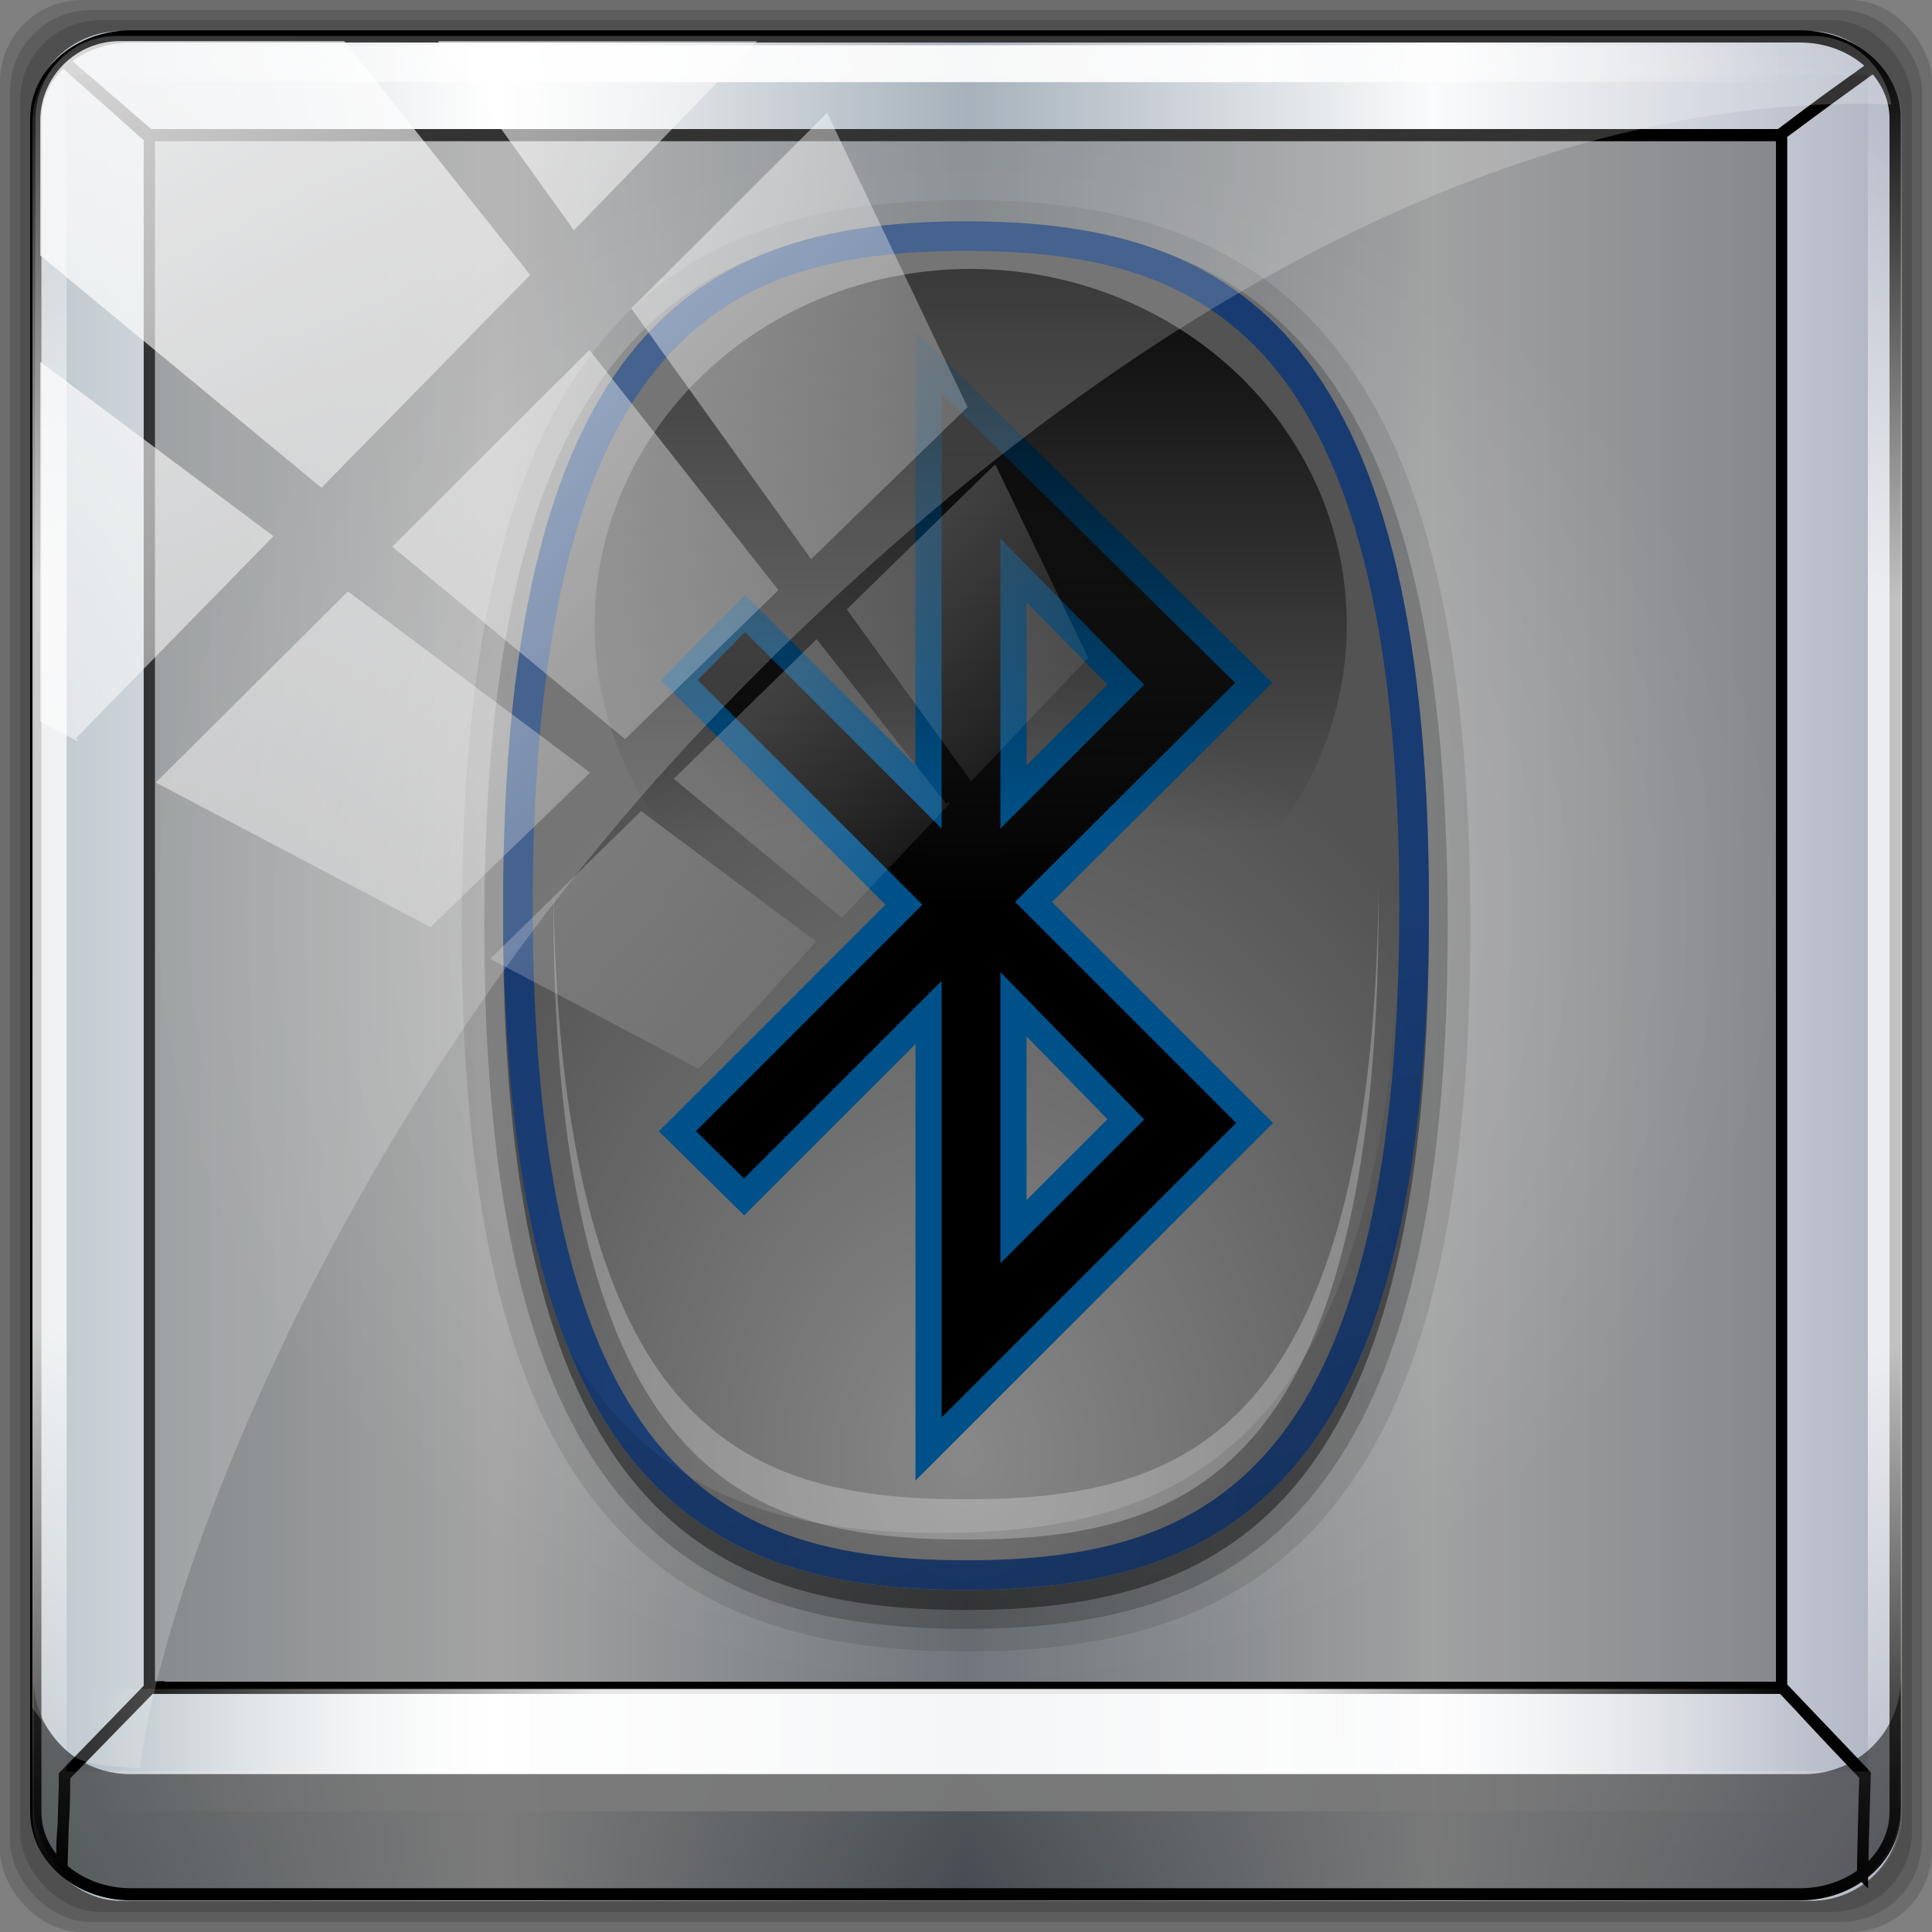 <?xml version="1.0" encoding="UTF-8" standalone="no"?>
<svg
   xmlns:dc="http://purl.org/dc/elements/1.1/"
   xmlns:cc="http://creativecommons.org/ns#"
   xmlns:rdf="http://www.w3.org/1999/02/22-rdf-syntax-ns#"
   xmlns:svg="http://www.w3.org/2000/svg"
   xmlns="http://www.w3.org/2000/svg"
   xmlns:xlink="http://www.w3.org/1999/xlink"
   xmlns:sodipodi="http://sodipodi.sourceforge.net/DTD/sodipodi-0.dtd"
   xmlns:inkscape="http://www.inkscape.org/namespaces/inkscape"
   height="96"
   width="96"
   version="1.1"
   id="svg2"
   inkscape:version="0.48.5 r10040"
   sodipodi:docname="bluetooth-active.svg">
  <rect width="100%" height="100%" fill="#808080" stroke="none"/>
  <sodipodi:namedview
     pagecolor="#ffffff"
     bordercolor="#666666"
     borderopacity="1"
     objecttolerance="10"
     gridtolerance="10"
     guidetolerance="10"
     inkscape:pageopacity="0"
     inkscape:pageshadow="2"
     inkscape:window-width="1280"
     inkscape:window-height="969"
     id="namedview85"
     showgrid="false"
     showguides="true"
     inkscape:guide-bbox="true"
     inkscape:zoom="1.7854842"
     inkscape:cx="-46.721729"
     inkscape:cy="20.822142"
     inkscape:window-x="0"
     inkscape:window-y="0"
     inkscape:window-maximized="1"
     inkscape:current-layer="g3320" />
  <defs
     id="defs4">
    <linearGradient
       id="a"
       stop-color="#fff">
      <stop
         offset="0"
         id="stop7" />
      <stop
         stop-opacity="0"
         offset="1"
         id="stop9" />
    </linearGradient>
    <filter
       id="f"
       height="1.384"
       width="1.384"
       color-interpolation-filters="sRGB"
       y="-.192"
       x="-.192">
      <feGaussianBlur
         stdDeviation="5.28"
         id="feGaussianBlur12" />
    </filter>
    <linearGradient
       id="p"
       y2="138.66"
       xlink:href="#a"
       gradientUnits="userSpaceOnUse"
       x2="48"
       y1="20.221"
       x1="48" />
    <clipPath
       id="e">
      <rect
         rx="6"
         ry="6"
         height="84"
         width="84"
         y="6"
         x="6"
         fill="#fff"
         id="rect16" />
    </clipPath>
    <linearGradient
       id="b"
       y2="7.016"
       gradientUnits="userSpaceOnUse"
       x2="45.448"
       gradientTransform="matrix(1.006 0 0 .994 100 0)"
       y1="92.54"
       x1="45.448">
      <stop
         offset="0"
         id="stop19" />
      <stop
         stop-opacity=".588"
         offset="1"
         id="stop21" />
    </linearGradient>
    <linearGradient
       id="o"
       y2="34.886"
       xlink:href="#a"
       gradientUnits="userSpaceOnUse"
       x2="35.103"
       gradientTransform="matrix(1.057,0,0,1,11.126,9.51)"
       y1="6.854"
       x1="35.103" />
    <linearGradient
       id="n"
       y2="-6.548"
       xlink:href="#a"
       gradientUnits="userSpaceOnUse"
       x2="62.339"
       y1="48"
       x1="62.339" />
    <linearGradient
       id="m"
       y2="56.875"
       gradientUnits="userSpaceOnUse"
       x2="59.752"
       gradientTransform="matrix(-.671 0 0 -.708 90.936 93.333)"
       y1="16"
       x1="48.8">
      <stop
         offset="0"
         id="stop26" />
      <stop
         stop-opacity="0"
         offset="1"
         id="stop28" />
    </linearGradient>
    <radialGradient
       id="d"
       gradientUnits="userSpaceOnUse"
       cy="66.45"
       cx="48"
       gradientTransform="matrix(1.33,-7.4935e-8,9.5652e-8,1.698,-15.846,-37.549)"
       r="23">
      <stop
         stop-color="#2782e9"
         offset="0"
         id="stop31" />
      <stop
         stop-color="#193693"
         offset="1"
         id="stop33" />
    </radialGradient>
    <radialGradient
       id="c"
       xlink:href="#a"
       gradientUnits="userSpaceOnUse"
       cy="90.172"
       cx="48"
       gradientTransform="matrix(1.157 0 0 .996 -7.551 .197)"
       r="42" />
    <linearGradient
       id="k"
       y2="63.893"
       xlink:href="#a"
       gradientUnits="userSpaceOnUse"
       x2="36.357"
       y1="6"
       x1="36.357" />
    <linearGradient
       id="j"
       y2="5.988"
       gradientUnits="userSpaceOnUse"
       x2="48"
       gradientTransform="matrix(1.017,0,0,1.017,-1.103,-1.103)"
       y1="90"
       x1="48">
      <stop
         stop-color="#27429c"
         offset="0"
         id="stop38" />
      <stop
         stop-color="#5072e1"
         offset="1"
         id="stop40" />
    </linearGradient>
    <linearGradient
       id="i"
       y2="6"
       xlink:href="#b"
       gradientUnits="userSpaceOnUse"
       x2="32.251"
       gradientTransform="translate(0,1)"
       y1="90"
       x1="32.251" />
    <linearGradient
       id="h"
       y2="6"
       xlink:href="#b"
       gradientUnits="userSpaceOnUse"
       x2="32.251"
       gradientTransform="matrix(1.024 0 0 1.012 -1.143 .929)"
       y1="90"
       x1="32.251" />
    <linearGradient
       id="g"
       y2="90.239"
       xlink:href="#b"
       gradientUnits="userSpaceOnUse"
       x2="32.251"
       gradientTransform="matrix(1.024,0,0,-1.012,-1.143,98.071)"
       y1="6.132"
       x1="32.251" />
    <radialGradient
       inkscape:collect="always"
       xlink:href="#d"
       id="radialGradient3332"
       gradientUnits="userSpaceOnUse"
       gradientTransform="matrix(1.33,-7.4935e-8,9.5652e-8,1.698,-15.846,-37.549)"
       cx="48"
       cy="66.45"
       r="23" />
    <linearGradient
       inkscape:collect="always"
       xlink:href="#m"
       id="linearGradient3334"
       gradientUnits="userSpaceOnUse"
       gradientTransform="matrix(-0.671,0,0,-0.708,90.936,93.333)"
       x1="48.8"
       y1="16"
       x2="59.752"
       y2="56.875" />
    <linearGradient
       inkscape:collect="always"
       xlink:href="#a"
       id="linearGradient3336"
       gradientUnits="userSpaceOnUse"
       x1="62.339"
       y1="48"
       x2="62.339"
       y2="-6.548" />
    <linearGradient
       inkscape:collect="always"
       xlink:href="#a"
       id="linearGradient3338"
       gradientUnits="userSpaceOnUse"
       gradientTransform="matrix(1.057,0,0,1,11.126,9.51)"
       x1="35.103"
       y1="6.854"
       x2="35.103"
       y2="34.886" />
    <linearGradient
       inkscape:collect="always"
       xlink:href="#linearGradient4085-9"
       id="linearGradient4271"
       gradientUnits="userSpaceOnUse"
       x1="58"
       y1="19"
       x2="58"
       y2="120" />
    <linearGradient
       id="linearGradient4085-9">
      <stop
         id="stop4087-8"
         style="stop-color:#782121;stop-opacity:1"
         offset="0" />
      <stop
         id="stop4089-7"
         style="stop-color:#782121;stop-opacity:0"
         offset="1" />
    </linearGradient>
    <linearGradient
       x1="58"
       y1="19"
       x2="58"
       y2="120"
       id="linearGradient4091-9"
       xlink:href="#linearGradient4085-9"
       gradientUnits="userSpaceOnUse" />
    <linearGradient
       id="linearGradient4256">
      <stop
         id="stop4258"
         style="stop-color:#e6e6e6;stop-opacity:1"
         offset="0" />
      <stop
         id="stop4260"
         style="stop-color:#f5f5f5;stop-opacity:1"
         offset="1" />
    </linearGradient>
    <linearGradient
       x1="-73.494"
       y1="72.699"
       x2="-50.244"
       y2="159.476"
       id="linearGradient4071-6"
       xlink:href="#linearGradient3694-5-5"
       gradientUnits="userSpaceOnUse"
       gradientTransform="matrix(0.591,-0.158,-0.158,-0.591,103.354,109.3)" />
    <linearGradient
       id="linearGradient3694-5-5">
      <stop
         id="stop3696-3-1"
         style="stop-color:#e6e6e6;stop-opacity:1"
         offset="0" />
      <stop
         id="stop3698-7-3"
         style="stop-color:#f5f5f5;stop-opacity:1"
         offset="1" />
    </linearGradient>
    <linearGradient
       x1="-73.494"
       y1="72.699"
       x2="-50.244"
       y2="159.476"
       id="linearGradient4018-4"
       xlink:href="#linearGradient3694-5-5"
       gradientUnits="userSpaceOnUse"
       gradientTransform="matrix(0.591,-0.158,-0.158,-0.591,103.354,108.3)" />
    <linearGradient
       id="linearGradient4085">
      <stop
         id="stop4087"
         style="stop-color:#782121;stop-opacity:1"
         offset="0" />
      <stop
         id="stop4089"
         style="stop-color:#782121;stop-opacity:0"
         offset="1" />
    </linearGradient>
    <linearGradient
       id="linearGradient3694-5">
      <stop
         id="stop3696-3"
         style="stop-color:#e6e6e6;stop-opacity:1"
         offset="0" />
      <stop
         id="stop3698-7"
         style="stop-color:#f5f5f5;stop-opacity:1"
         offset="1" />
    </linearGradient>
    <linearGradient
       id="linearGradient3688-5">
      <stop
         id="stop3690-6"
         style="stop-color:#ad0d0d;stop-opacity:1"
         offset="0" />
      <stop
         id="stop3692-4"
         style="stop-color:#e02f11;stop-opacity:1"
         offset="1" />
    </linearGradient>
    <linearGradient
       x1="45.448"
       y1="92.54"
       x2="45.448"
       y2="7.017"
       id="ButtonShadow-6"
       gradientUnits="userSpaceOnUse"
       gradientTransform="scale(1.006,0.994)">
      <stop
         id="stop3750-7"
         style="stop-color:#000000;stop-opacity:1"
         offset="0" />
      <stop
         id="stop3752-1"
         style="stop-color:#000000;stop-opacity:0.588"
         offset="1" />
    </linearGradient>
    <linearGradient
       id="linearGradient3737-5">
      <stop
         id="stop3739-6"
         style="stop-color:#ffffff;stop-opacity:1"
         offset="0" />
      <stop
         id="stop3741-9"
         style="stop-color:#ffffff;stop-opacity:0"
         offset="1" />
    </linearGradient>
    <filter
       color-interpolation-filters="sRGB"
       id="filter3174-6">
      <feGaussianBlur
         id="feGaussianBlur3176-1"
         stdDeviation="1.71" />
    </filter>
    <linearGradient
       x1="36.357"
       y1="6"
       x2="36.357"
       y2="63.893"
       id="linearGradient3188-1"
       xlink:href="#linearGradient3737-5"
       gradientUnits="userSpaceOnUse" />
    <filter
       x="-0.192"
       y="-0.192"
       width="1.384"
       height="1.384"
       color-interpolation-filters="sRGB"
       id="filter3794-8">
      <feGaussianBlur
         id="feGaussianBlur3796-2"
         stdDeviation="5.28" />
    </filter>
    <linearGradient
       x1="48"
       y1="20.221"
       x2="48"
       y2="138.661"
       id="linearGradient3613-6"
       xlink:href="#linearGradient3737-5"
       gradientUnits="userSpaceOnUse" />
    <radialGradient
       cx="48"
       cy="90.172"
       r="42"
       fx="48"
       fy="90.172"
       id="radialGradient3619-0"
       xlink:href="#linearGradient3737-5"
       gradientUnits="userSpaceOnUse"
       gradientTransform="matrix(1.157,0,0,0.996,-7.551,0.197)" />
    <clipPath
       id="clipPath3613-3">
      <rect
         width="84"
         height="84"
         rx="6"
         ry="6"
         x="6"
         y="6"
         id="rect3615-8"
         style="fill:#ffffff;fill-opacity:1;fill-rule:nonzero;stroke:none" />
    </clipPath>
    <linearGradient
       x1="48"
       y1="90"
       x2="48"
       y2="5.988"
       id="linearGradient3617-6"
       xlink:href="#linearGradient3688-5"
       gradientUnits="userSpaceOnUse" />
    <linearGradient
       x1="45.448"
       y1="92.54"
       x2="45.448"
       y2="7.017"
       id="ButtonShadow-0-0"
       gradientUnits="userSpaceOnUse"
       gradientTransform="matrix(1.006,0,0,0.994,100,0)">
      <stop
         id="stop3750-8-7"
         style="stop-color:#000000;stop-opacity:1"
         offset="0" />
      <stop
         id="stop3752-5-5"
         style="stop-color:#000000;stop-opacity:0.588"
         offset="1" />
    </linearGradient>
    <linearGradient
       x1="32.251"
       y1="6.132"
       x2="32.251"
       y2="90.239"
       id="linearGradient3780-0"
       xlink:href="#ButtonShadow-0-0"
       gradientUnits="userSpaceOnUse"
       gradientTransform="matrix(1.024,0,0,1.012,-1.143,-98.071)" />
    <linearGradient
       x1="32.251"
       y1="6.132"
       x2="32.251"
       y2="90.239"
       id="linearGradient3772-8"
       xlink:href="#ButtonShadow-0-0"
       gradientUnits="userSpaceOnUse"
       gradientTransform="matrix(1.024,0,0,1.012,-1.143,-98.071)" />
    <linearGradient
       x1="32.251"
       y1="6.132"
       x2="32.251"
       y2="90.239"
       id="linearGradient3725-7"
       xlink:href="#ButtonShadow-0-0"
       gradientUnits="userSpaceOnUse"
       gradientTransform="matrix(1.024,0,0,1.012,-1.143,-98.071)" />
    <linearGradient
       x1="32.251"
       y1="6.132"
       x2="32.251"
       y2="90.239"
       id="linearGradient3721-2"
       xlink:href="#ButtonShadow-0-0"
       gradientUnits="userSpaceOnUse"
       gradientTransform="translate(0,-97)" />
    <linearGradient
       x1="32.251"
       y1="6.132"
       x2="32.251"
       y2="90.239"
       id="linearGradient3026-2"
       xlink:href="#ButtonShadow-0-0"
       gradientUnits="userSpaceOnUse"
       gradientTransform="matrix(1.024,0,0,1.012,-1.143,-98.071)" />
    <linearGradient
       x1="-73.494"
       y1="72.699"
       x2="-50.244"
       y2="159.476"
       id="linearGradient4018"
       xlink:href="#linearGradient3694-5"
       gradientUnits="userSpaceOnUse"
       gradientTransform="matrix(0.591,-0.158,-0.158,-0.591,103.354,108.3)" />
    <linearGradient
       x1="-73.494"
       y1="72.699"
       x2="-50.244"
       y2="159.476"
       id="linearGradient4071"
       xlink:href="#linearGradient3694-5"
       gradientUnits="userSpaceOnUse"
       gradientTransform="matrix(0.591,-0.158,-0.158,-0.591,103.354,109.3)" />
    <linearGradient
       x1="58"
       y1="19"
       x2="58"
       y2="120"
       id="linearGradient4091"
       xlink:href="#linearGradient4085"
       gradientUnits="userSpaceOnUse" />
    <linearGradient
       id="linearGradient3825-2">
      <stop
         offset="0"
         style="stop-color:#501616;stop-opacity:1"
         id="stop3827-3" />
      <stop
         offset="1"
         style="stop-color:#501616;stop-opacity:0"
         id="stop3829-5" />
    </linearGradient>
    <linearGradient
       gradientUnits="userSpaceOnUse"
       xlink:href="#linearGradient3825-2"
       id="linearGradient3831-5"
       y2="112"
       x2="55"
       y1="18"
       x1="55" />
    <linearGradient
       id="linearGradient3694-3">
      <stop
         offset="0"
         style="stop-color:#e6e6e6;stop-opacity:1"
         id="stop3696-7" />
      <stop
         offset="1"
         style="stop-color:#f5f5f5;stop-opacity:1"
         id="stop3698-6" />
    </linearGradient>
    <linearGradient
       gradientTransform="matrix(0.875,0,0,0.907,2.763,6.334)"
       gradientUnits="userSpaceOnUse"
       xlink:href="#linearGradient3694-3"
       id="linearGradient2936-5"
       y2="12.798"
       x2="62.337"
       y1="79.015"
       x1="62.337" />
    <linearGradient
       inkscape:collect="always"
       xlink:href="#linearGradient6139-0"
       id="linearGradient4701"
       gradientUnits="userSpaceOnUse"
       x1="1.567"
       y1="48"
       x2="94.433"
       y2="48" />
    <linearGradient
       id="linearGradient6139-0">
      <stop
         id="stop6141-2"
         offset="0"
         style="stop-color:#adb9c1;stop-opacity:1;" />
      <stop
         style="stop-color:#ffffff;stop-opacity:1;"
         offset="0.25"
         id="stop6151-0" />
      <stop
         style="stop-color:#909eaa;stop-opacity:1;"
         offset="0.5"
         id="stop6147-1" />
      <stop
         id="stop6149-4"
         offset="0.75"
         style="stop-color:#f9fafb;stop-opacity:1;" />
      <stop
         id="stop6143-4"
         offset="1"
         style="stop-color:#adb3c1;stop-opacity:1;" />
    </linearGradient>
    <linearGradient
       inkscape:collect="always"
       xlink:href="#linearGradient6139-0"
       id="linearGradient4699"
       gradientUnits="userSpaceOnUse"
       x1="1.567"
       y1="48"
       x2="94.433"
       y2="48" />
    <linearGradient
       id="linearGradient4727">
      <stop
         id="stop4729"
         offset="0"
         style="stop-color:#adb9c1;stop-opacity:1;" />
      <stop
         style="stop-color:#ffffff;stop-opacity:1;"
         offset="0.25"
         id="stop4731" />
      <stop
         style="stop-color:#909eaa;stop-opacity:1;"
         offset="0.5"
         id="stop4733" />
      <stop
         id="stop4735"
         offset="0.75"
         style="stop-color:#f9fafb;stop-opacity:1;" />
      <stop
         id="stop4737"
         offset="1"
         style="stop-color:#adb3c1;stop-opacity:1;" />
    </linearGradient>
    <linearGradient
       inkscape:collect="always"
       xlink:href="#linearGradient4341-9-4-5-2"
       id="linearGradient4703"
       gradientUnits="userSpaceOnUse"
       x1="46.033"
       y1="5.266"
       x2="45.093"
       y2="90.121" />
    <linearGradient
       id="linearGradient4341-9-4-5-2">
      <stop
         id="stop4343-2-5-2-4"
         offset="0"
         style="stop-color:#ffffff;stop-opacity:0;" />
      <stop
         style="stop-color:#ffffff;stop-opacity:1;"
         offset="0.3"
         id="stop3954-0-91" />
      <stop
         id="stop3956-8-3"
         offset="0.7"
         style="stop-color:#ffffff;stop-opacity:1;" />
      <stop
         id="stop4347-6-0-8-7"
         offset="1"
         style="stop-color:#ffffff;stop-opacity:0;" />
    </linearGradient>
    <linearGradient
       inkscape:collect="always"
       xlink:href="#linearGradient4341-9-4-5-2"
       id="linearGradient4705"
       gradientUnits="userSpaceOnUse"
       gradientTransform="matrix(1,0,0,0.947,0,0.724)"
       x1="6.972"
       y1="49.027"
       x2="83.689"
       y2="48.399" />
    <linearGradient
       id="linearGradient4746">
      <stop
         id="stop4748"
         offset="0"
         style="stop-color:#ffffff;stop-opacity:0;" />
      <stop
         style="stop-color:#ffffff;stop-opacity:1;"
         offset="0.3"
         id="stop4750" />
      <stop
         id="stop4752"
         offset="0.7"
         style="stop-color:#ffffff;stop-opacity:1;" />
      <stop
         id="stop4754"
         offset="1"
         style="stop-color:#ffffff;stop-opacity:0;" />
    </linearGradient>
    <linearGradient
       inkscape:collect="always"
       xlink:href="#linearGradient4213-7"
       id="linearGradient4707"
       gradientUnits="userSpaceOnUse"
       x1="2.771"
       y1="-28.642"
       x2="50.528"
       y2="14.514" />
    <linearGradient
       id="linearGradient4213-7"
       inkscape:collect="always">
      <stop
         id="stop4215-6"
         offset="0"
         style="stop-color:#ffffff;stop-opacity:1;" />
      <stop
         id="stop4217-5"
         offset="1"
         style="stop-color:#ffffff;stop-opacity:0;" />
    </linearGradient>
    <clipPath
       id="clipPath4156-4"
       clipPathUnits="userSpaceOnUse">
      <path
         inkscape:connector-curvature="0"
         id="path4158-0"
         d="m 27.046,-55.695 -14.214,13.321 0.061,0 15.653,21.771 10.231,-10.546 C 38.562,-32.302 27.468,-54.819 27.046,-55.695 z M 9.647,-39.383 -5.241,-25.321 15.988,-7.806 26.372,-18.383 9.647,-39.383 z m 31.491,12.951 -9.741,9.714 8.945,12.458 7.781,-7.555 -6.984,-14.617 z m -49.84,4.379 -13.754,12.982 26.283,13.846 0.061,-0.062 -0.123,-0.062 L 13.599,-5.401 -8.702,-22.053 z m 38.015,7.401 -9.803,9.775 11.579,9.559 7.628,-7.401 -8.669,-11.009 -0.735,-0.925 z m 20.187,5.674 -7.383,7.216 6.188,8.542 5.82,-6.137 -4.626,-9.621 z m -32.195,6.322 -9.557,9.498 13.662,7.185 7.934,-7.678 -12.039,-9.004 z m 23.312,2.374 -7.107,6.938 8.363,6.907 5.361,-5.674 -0.061,-0.092 -0.092,0.123 -6.464,-8.203 z m -8.73,8.542 -7.505,7.339 10.354,5.458 c 1.397,-1.321 5.675,-6.123 5.851,-6.322 L 31.886,8.26 z"
         style="opacity:0.6;fill:#ffffff;fill-opacity:1;stroke:none" />
    </clipPath>
    <linearGradient
       gradientUnits="userSpaceOnUse"
       xlink:href="#linearGradient3825"
       id="linearGradient3831"
       y2="112"
       x2="55"
       y1="18"
       x1="55" />
    <linearGradient
       gradientTransform="matrix(0.875,0,0,0.907,2.763,6.334)"
       gradientUnits="userSpaceOnUse"
       xlink:href="#linearGradient3694"
       id="linearGradient2936"
       y2="12.798"
       x2="62.337"
       y1="79.015"
       x1="62.337" />
    <linearGradient
       gradientTransform="matrix(1.024,0,0,1.012,-1.143,-98.071)"
       gradientUnits="userSpaceOnUse"
       xlink:href="#ButtonShadow-0"
       id="linearGradient3026"
       y2="90.239"
       x2="32.251"
       y1="6.132"
       x1="32.251" />
    <linearGradient
       gradientTransform="translate(0,-97)"
       gradientUnits="userSpaceOnUse"
       xlink:href="#ButtonShadow-0"
       id="linearGradient3721"
       y2="90.239"
       x2="32.251"
       y1="6.132"
       x1="32.251" />
    <linearGradient
       gradientTransform="matrix(1.024,0,0,1.012,-1.143,-98.071)"
       gradientUnits="userSpaceOnUse"
       xlink:href="#ButtonShadow-0"
       id="linearGradient3725"
       y2="90.239"
       x2="32.251"
       y1="6.132"
       x1="32.251" />
    <linearGradient
       gradientTransform="matrix(1.024,0,0,1.012,-1.143,-98.071)"
       gradientUnits="userSpaceOnUse"
       xlink:href="#ButtonShadow-0"
       id="linearGradient3772"
       y2="90.239"
       x2="32.251"
       y1="6.132"
       x1="32.251" />
    <linearGradient
       gradientTransform="matrix(1.024,0,0,1.012,-1.143,-98.071)"
       gradientUnits="userSpaceOnUse"
       xlink:href="#ButtonShadow-0"
       id="linearGradient3780"
       y2="90.239"
       x2="32.251"
       y1="6.132"
       x1="32.251" />
    <linearGradient
       gradientTransform="matrix(1.006,0,0,0.994,100,0)"
       gradientUnits="userSpaceOnUse"
       id="ButtonShadow-0"
       y2="7.017"
       x2="45.448"
       y1="92.54"
       x1="45.448">
      <stop
         offset="0"
         style="stop-color:#000000;stop-opacity:1"
         id="stop3750-8" />
      <stop
         offset="1"
         style="stop-color:#000000;stop-opacity:0.588"
         id="stop3752-5" />
    </linearGradient>
    <linearGradient
       gradientUnits="userSpaceOnUse"
       xlink:href="#linearGradient3688"
       id="linearGradient3617"
       y2="5.988"
       x2="48"
       y1="90"
       x1="48" />
    <clipPath
       id="clipPath3613">
      <rect
         style="fill:#ffffff;fill-opacity:1;fill-rule:nonzero;stroke:none"
         id="rect3615"
         y="6"
         x="6"
         ry="6"
         rx="6"
         height="84"
         width="84" />
    </clipPath>
    <radialGradient
       gradientTransform="matrix(1.157,0,0,0.996,-7.551,0.197)"
       gradientUnits="userSpaceOnUse"
       xlink:href="#linearGradient3737"
       id="radialGradient3619"
       fy="90.172"
       fx="48"
       r="42"
       cy="90.172"
       cx="48" />
    <linearGradient
       gradientUnits="userSpaceOnUse"
       xlink:href="#linearGradient3737"
       id="linearGradient3613"
       y2="138.661"
       x2="48"
       y1="20.221"
       x1="48" />
    <filter
       id="filter3794"
       color-interpolation-filters="sRGB"
       height="1.384"
       width="1.384"
       y="-0.192"
       x="-0.192">
      <feGaussianBlur
         stdDeviation="5.28"
         id="feGaussianBlur3796" />
    </filter>
    <linearGradient
       gradientUnits="userSpaceOnUse"
       xlink:href="#linearGradient3737"
       id="linearGradient3188"
       y2="63.893"
       x2="36.357"
       y1="6"
       x1="36.357" />
    <filter
       id="filter3174"
       color-interpolation-filters="sRGB">
      <feGaussianBlur
         stdDeviation="1.71"
         id="feGaussianBlur3176" />
    </filter>
    <linearGradient
       id="linearGradient3737">
      <stop
         offset="0"
         style="stop-color:#ffffff;stop-opacity:1"
         id="stop3739" />
      <stop
         offset="1"
         style="stop-color:#ffffff;stop-opacity:0"
         id="stop3741" />
    </linearGradient>
    <linearGradient
       gradientTransform="scale(1.006,0.994)"
       gradientUnits="userSpaceOnUse"
       id="ButtonShadow"
       y2="7.017"
       x2="45.448"
       y1="92.54"
       x1="45.448">
      <stop
         offset="0"
         style="stop-color:#000000;stop-opacity:1"
         id="stop3750" />
      <stop
         offset="1"
         style="stop-color:#000000;stop-opacity:0.588"
         id="stop3752" />
    </linearGradient>
    <linearGradient
       id="linearGradient3688">
      <stop
         offset="0"
         style="stop-color:#b30707;stop-opacity:1"
         id="stop3690" />
      <stop
         offset="1"
         style="stop-color:#e42c0d;stop-opacity:1"
         id="stop3692" />
    </linearGradient>
    <linearGradient
       id="linearGradient3694">
      <stop
         offset="0"
         style="stop-color:#e6e6e6;stop-opacity:1"
         id="stop3696" />
      <stop
         offset="1"
         style="stop-color:#f5f5f5;stop-opacity:1"
         id="stop3698" />
    </linearGradient>
    <linearGradient
       id="linearGradient3825">
      <stop
         offset="0"
         style="stop-color:#501616;stop-opacity:1"
         id="stop3827" />
      <stop
         offset="1"
         style="stop-color:#501616;stop-opacity:0"
         id="stop3829" />
    </linearGradient>
    <radialGradient
       inkscape:collect="always"
       xlink:href="#d-4"
       id="radialGradient3332-6"
       gradientUnits="userSpaceOnUse"
       gradientTransform="matrix(1.33,-7.4935e-8,9.5652e-8,1.698,-15.846,-37.549)"
       cx="48"
       cy="66.45"
       r="23" />
    <radialGradient
       id="d-4"
       gradientUnits="userSpaceOnUse"
       cy="66.45"
       cx="48"
       gradientTransform="matrix(1.33,-7.4935e-8,9.5652e-8,1.698,-15.846,-37.549)"
       r="23">
      <stop
         stop-color="#2782e9"
         offset="0"
         id="stop31-8"
         style="stop-color:#888888;stop-opacity:1;" />
      <stop
         stop-color="#193693"
         offset="1"
         id="stop33-0"
         style="stop-color:#535353;stop-opacity:1;" />
    </radialGradient>
    <linearGradient
       inkscape:collect="always"
       xlink:href="#m-4"
       id="linearGradient3334-3"
       gradientUnits="userSpaceOnUse"
       gradientTransform="matrix(-0.671,0,0,-0.708,90.936,93.333)"
       x1="48.8"
       y1="16"
       x2="59.752"
       y2="56.875" />
    <linearGradient
       id="m-4"
       y2="56.875"
       gradientUnits="userSpaceOnUse"
       x2="59.752"
       gradientTransform="matrix(-0.671,0,0,-0.708,90.936,93.333)"
       y1="16"
       x1="48.8">
      <stop
         offset="0"
         id="stop26-2" />
      <stop
         stop-opacity="0"
         offset="1"
         id="stop28-6" />
    </linearGradient>
    <linearGradient
       inkscape:collect="always"
       xlink:href="#a-6"
       id="linearGradient3336-3"
       gradientUnits="userSpaceOnUse"
       x1="62.339"
       y1="48"
       x2="62.339"
       y2="-6.548" />
    <linearGradient
       id="a-6"
       stop-color="#fff">
      <stop
         offset="0"
         id="stop7-4" />
      <stop
         stop-opacity="0"
         offset="1"
         id="stop9-8" />
    </linearGradient>
    <linearGradient
       inkscape:collect="always"
       xlink:href="#a-6"
       id="linearGradient3338-0"
       gradientUnits="userSpaceOnUse"
       gradientTransform="matrix(1.057,0,0,1,11.126,9.51)"
       x1="35.103"
       y1="6.854"
       x2="35.103"
       y2="34.886" />
    <linearGradient
       id="linearGradient3681"
       stop-color="#fff">
      <stop
         offset="0"
         id="stop3683" />
      <stop
         stop-opacity="0"
         offset="1"
         id="stop3685" />
    </linearGradient>
    <radialGradient
       inkscape:collect="always"
       xlink:href="#d-4"
       id="radialGradient3986"
       cx="48"
       cy="45.3"
       fx="48"
       fy="45.3"
       r="40.5"
       gradientTransform="matrix(1,0,0,0.951,0,2.237)"
       gradientUnits="userSpaceOnUse" />
  </defs>
  <g
     id="g3624">
    <g
       id="layer1"
       inkscape:label="Layer 1"
       transform="translate(0,32)">
      <g
         id="g4592"
         transform="translate(0,-32)">
        <g
           id="layer2-5"
           inkscape:label="ombre-base">
          <rect
             ry="4.063"
             rx="4.063"
             y="0"
             x="0"
             height="96"
             width="96"
             id="rect4266"
             style="opacity:0.15;fill:#000000;fill-opacity:1;stroke:none" />
          <rect
             style="opacity:0.15;fill:#000000;fill-opacity:1;stroke:none"
             id="rect4240"
             width="95"
             height="95"
             x="0.5"
             y="0.5"
             rx="4.021"
             ry="4.021" />
          <rect
             ry="3.979"
             rx="3.979"
             y="1"
             x="1"
             height="94"
             width="94"
             id="rect4264"
             style="opacity:0.15;fill:#000000;fill-opacity:1;stroke:none" />
        </g>
        <g
           style="fill:url(#linearGradient4701);fill-opacity:1"
           id="layer4-1"
           inkscape:label="colore-globale">
          <rect
             style="fill:url(#linearGradient4699);fill-opacity:1;stroke:none;display:inline"
             id="rect4476"
             width="92.867"
             height="92.903"
             x="1.567"
             y="1.548"
             rx="4.431"
             ry="4.381" />
        </g>
        <rect
           y="6.8"
           x="7.5"
           height="77"
           width="81"
           id="rect4564"
           style="opacity:0.533;fill:url(#radialGradient3986);fill-opacity:1;stroke:none" />
        <g
           id="g3320"
           transform="translate(7.5e-4,-3)">
          <path
             id="path65"
             d="m 48,12.938 c -6.616,0 -13.2,1.296 -17.875,6.75 -4.669,5.447 -7.188,14.498 -7.188,29.312 0,14.815 2.518,23.865 7.188,29.312 4.675,5.455 11.259,6.75 17.875,6.75 6.616,0 13.2,-1.296 17.875,-6.75 4.668,-5.447 7.186,-14.497 7.186,-29.312 0,-14.815 -2.518,-23.865 -7.187,-29.312 -4.675,-5.455 -11.259,-6.75 -17.875,-6.75 z"
             inkscape:connector-curvature="0"
             style="opacity:0.1" />
          <path
             id="path67"
             d="m 48,14.062 c -6.47,0 -12.606,1.248 -17,6.375 -4.394,5.127 -6.938,13.879 -6.938,28.562 0,14.684 2.543,23.436 6.938,28.562 4.394,5.127 10.53,6.375 17,6.375 6.47,0 12.606,-1.248 17,-6.375 C 69.394,72.436 71.938,63.684 71.938,49 71.938,34.316 69.394,25.564 65,20.438 60.606,15.311 54.47,14.062 48,14.062 z"
             inkscape:connector-curvature="0"
             style="opacity:0.2" />
          <path
             id="path69"
             d="M 71,49 C 71,78.143 60.696,83 48,83 35.304,83 25,78.143 25,49 25,19.857 35.304,15 48,15 c 12.696,0 23,4.857 23,34 z"
             inkscape:connector-curvature="0"
             style="opacity:0.4" />
          <path
             id="path71"
             d="M 71,48 C 71,77.143 60.696,82 48,82 35.304,82 25,77.143 25,48 25,18.857 35.304,14 48,14 c 12.696,0 23,4.857 23,34 z"
             style="fill:url(#radialGradient3332-6)"
             inkscape:connector-curvature="0" />
          <path
             id="path73"
             d="M 48,14 C 35.304,14 25,18.857 25,48 25,77.143 35.304,82 48,82 60.696,82 71,77.143 71,48 71,18.857 60.696,14 48,14 z m 0,1.469 c 6.159,0 11.321,1.125 15.125,5.562 3.804,4.438 6.406,12.572 6.406,26.969 0,14.397 -2.603,22.531 -6.406,26.969 -3.804,4.438 -8.966,5.562 -15.125,5.562 -6.159,0 -11.321,-1.125 -15.125,-5.562 -3.804,-4.44 -6.406,-12.574 -6.406,-26.971 0,-14.397 2.603,-22.531 6.406,-26.969 3.804,-4.438 8.966,-5.562 15.125,-5.562 z"
             inkscape:connector-curvature="0"
             style="opacity:0.87;fill:#103876" />
          <path
             id="path75"
             d="M 48.003,82 C 60.699,82 71,77.143 71,48 71,36.161 69.3,28.334 66.43,23.208 c 2.047,5.051 3.228,12.111 3.228,21.958 0,29.143 -10.301,34 -22.997,34 -7.538,0 -14.232,-1.717 -18.427,-9.208 4.012,9.898 11.363,12.042 19.769,12.042 z"
             style="opacity:0.2;fill:url(#linearGradient3334-3)"
             inkscape:connector-curvature="0" />
          <path
             id="path77"
             d="m 46.139,21 v 21.6 l -9.121,-9.121 -3.267,3.313 11.163,11.163 -11.254,11.254 3.313,3.267 9.166,-9.166 v 21.691 l 16.2,-16.201 -10.981,-10.982 10.936,-10.89 z m 4.22,10.346 5.582,5.672 -5.582,5.582 z m 0,21.555 5.582,5.718 -5.582,5.582 z"
             style="fill:url(#linearGradient3336-3);fill-rule:evenodd;stroke:#005189;stroke-opacity:1;stroke-width:1.3;stroke-miterlimit:4;stroke-dasharray:none"
             inkscape:connector-curvature="0" />
          <path
             id="path79"
             d="m 66.92,34.042 a 18.687,17.678 0 1 1 -37.374,0 18.687,17.678 0 1 1 37.374,0 z"
             style="opacity:0.9;fill:url(#linearGradient3338-0)"
             inkscape:connector-curvature="0" />
          <path
             id="path81"
             d="m 27.5,47 c -0.003,0.337 0,0.656 0,1 0,14.276 2.601,22.164 6.156,26.312 3.556,4.149 8.315,5.188 14.344,5.188 6.028,0 10.788,-1.039 14.344,-5.188 3.555,-4.148 6.156,-12.036 6.156,-26.312 0,-0.344 0.003,-0.663 0,-1 -0.121,13.633 -2.686,21.264 -6.156,25.312 -3.556,4.149 -8.316,5.188 -14.344,5.188 -6.029,0 -10.788,-1.039 -14.344,-5.188 -3.47,-4.048 -6.035,-11.679 -6.156,-25.312 z"
             inkscape:connector-curvature="0"
             style="opacity:0.25;fill:#ffffff" />
          <path
             id="path83"
             d="m 48,14 c -12.696,0 -22.997,4.857 -22.997,34 0,11.839 1.7,19.666 4.57,24.792 -2.047,-5.051 -3.228,-12.111 -3.228,-21.958 0,-29.143 10.301,-34 22.997,-34 7.538,0 14.232,1.717 18.427,9.208 -4.012,-9.898 -11.363,-12.042 -19.769,-12.042 z"
             inkscape:connector-curvature="0"
             style="opacity:0" />
        </g>
        <g
           id="layer1-1"
           inkscape:label="struttura"
           transform="translate(0,48)"
           style="display:inline">
          <g
             transform="matrix(1.108,0,0,1.095,-3.711,-52.373)"
             id="g3540">
            <g
               transform="matrix(1.005,0,0,1.005,-0.091,-0.473)"
               id="g4426">
              <g
                 transform="matrix(1,0,0,0.998,-18.812,8.908)"
                 id="g4403">
                <g
                   id="g3430"
                   transform="matrix(-0.935,0,0,0.507,164.917,-44.869)">
                  <g
                     id="g3446"
                     transform="matrix(-0.636,0.042,-0.025,-1.052,92.672,115.534)" />
                </g>
                <g
                   transform="matrix(0.552,0,0,0.604,38.001,36.338)"
                   id="g4362" />
                <g
                   transform="matrix(1.002,0,0,0.507,-77.167,-44.966)"
                   id="g4370">
                  <g
                     transform="matrix(-0.636,0.042,-0.025,-1.052,92.672,115.534)"
                     id="g4372" />
                </g>
                <g
                   id="g4395"
                   transform="matrix(-0.55,0,0,0.601,73.749,27.649)">
                  <path
                     sodipodi:nodetypes="cccccccccccccccccccccccsssssssss"
                     inkscape:connector-curvature="0"
                     d="m 81.416,73.572 7.016,6.674 c -0.042,3.968 0.268,3.842 0.21,6.856 l -0.233,-6.886 -6.851,-6.554 c 0.063,0.024 -0.141,-0.09 -0.141,-0.09 z m 0.129,-116.847 -132.429,0 0,116.887 132.429,0 z m -0.007,0.182 c -0.066,-0.193 0.134,0.166 -0.13,-0.065 l 6.967,-5.577 c -3.857,3.163 -3.79,3.115 -6.836,5.642 z M -57.452,87.684 c -0.049,-2.679 -0.075,-3.505 -0.194,-7.549 l 6.717,-6.539 c -2.139,2.072 -2.545,2.57 -6.731,6.617 0.147,4.795 0.163,4.762 0.208,7.471 z m 6.627,-131.023 c -3.899,-2.687 -3.781,-2.596 -7.539,-5.12 3.566,2.367 3.495,2.295 7.539,5.12 z m 133.851,-7.365 -135.392,0 c -4.284,0 -7.733,2.769 -7.733,6.207 l 0,127.447 c 0,3.439 3.449,6.207 7.733,6.207 l 135.392,0 c 4.284,0 7.733,-2.769 7.733,-6.207 l 0,-127.447 c 0,-3.439 -3.449,-6.207 -7.733,-6.207 z"
                     style="font-size:medium;font-style:normal;font-variant:normal;font-weight:normal;font-stretch:normal;text-indent:0;text-align:start;text-decoration:none;line-height:normal;letter-spacing:normal;word-spacing:normal;text-transform:none;direction:ltr;block-progression:tb;writing-mode:lr-tb;text-anchor:start;baseline-shift:baseline;color:#000000;fill:none;stroke:#000000;stroke-width:0.916;stroke-miterlimit:4;stroke-opacity:1;stroke-dasharray:none;marker:none;visibility:visible;display:inline;overflow:visible;enable-background:accumulate;font-family:Sans;-inkscape-font-specification:Sans"
                     id="path4397" />
                </g>
              </g>
            </g>
            <path
               inkscape:connector-curvature="0"
               id="rect4474"
               d="m 8.858,5.617 c -2.242,0 -4.055,1.763 -4.055,3.927 l 0,76.769 c 0,2.164 1.813,3.927 4.055,3.927 l 75.736,0 c 2.242,0 4.055,-1.763 4.055,-3.927 l 0,-76.769 c 0,-2.164 -1.813,-3.927 -4.055,-3.927 l -75.736,0 z m -2.521,1.77 80.778,0 0,76.99 -80.778,0 0,-76.99 z"
               style="opacity:0.756;fill:url(#linearGradient4703);fill-opacity:1;stroke:none" />
            <path
               style="opacity:0.904;fill:url(#linearGradient4705);fill-opacity:1;stroke:none"
               d="m 8.858,6.044 c -2.242,0 -4.055,1.67 -4.055,3.719 l 0,72.706 c 0,2.049 1.813,3.719 4.055,3.719 l 75.736,0 c 2.242,0 4.055,-1.67 4.055,-3.719 l 0,-72.706 c 0,-2.049 -1.813,-3.719 -4.055,-3.719 l -75.736,0 z m -2.521,1.676 80.778,0 0,72.915 -80.778,0 0,-72.915 z"
               id="path4520"
               inkscape:connector-curvature="0" />
            <path
               inkscape:connector-curvature="0"
               id="rect4466"
               d="m 4.857,80.163 0,5.641 c 0,2.402 1.925,4.337 4.329,4.337 l 75.078,0 c 2.404,0 4.329,-1.935 4.329,-4.337 l 0,-5.641 c 0,2.402 -1.925,4.337 -4.329,4.337 l -75.078,0 c -2.404,0 -4.329,-1.935 -4.329,-4.337 z"
               style="fill:#000000;fill-opacity:0.519;stroke:none" />
          </g>
        </g>
        <g
           id="layer7"
           inkscape:label="luci-superiori">
          <rect
             transform="matrix(0.999,0,0,1,0.002,32.043)"
             style="opacity:0.8;fill:url(#linearGradient4707);fill-opacity:1;stroke:none"
             id="rect4146"
             width="92"
             height="92"
             x="2"
             y="-30"
             rx="3.957"
             ry="3.957"
             clip-path="url(#clipPath4156-4)" />
          <path
             sodipodi:nodetypes="ssccsscss"
             style="opacity:0.2;fill:#ffffff;fill-opacity:1;stroke:none"
             d="M 5.746,1.787 C 3.546,1.787 1.768,3.647 1.764,5.943 L 1.6,84.855 c 2.112,2.844 1.838,2.719 5.354,3.022 C 8.006,79.014 16.428,56.045 34.331,36.839 49.801,20.243 71.107,5.158 92.385,5.158 c 0.539,0 1.063,0.022 1.599,0.033 C 93.65,3.252 92.052,1.787 90.096,1.787 z"
             id="rect4190"
             inkscape:connector-curvature="0" />
        </g>
        <g
           transform="translate(-129.889,59.239)"
           id="g4213">
          <g
             id="layer2-8"
             style="display:none">
            <rect
               width="86"
               height="85"
               rx="6"
               ry="6"
               x="5"
               y="7"
               id="rect3745-8"
               style="opacity:0.9;fill:url(#ButtonShadow-6);fill-opacity:1;fill-rule:nonzero;stroke:none;filter:url(#filter3174-6)" />
          </g>
        </g>
      </g>
    </g>
    <g
       style="display:none"
       id="layer2">
      <rect
         style="opacity:0.9;fill:url(#ButtonShadow);fill-opacity:1;fill-rule:nonzero;stroke:none;filter:url(#filter3174)"
         id="rect3745"
         y="7"
         x="5"
         ry="6"
         rx="6"
         height="85"
         width="86" />
    </g>
    <g
       id="layer5" />
  </g>
</svg>
